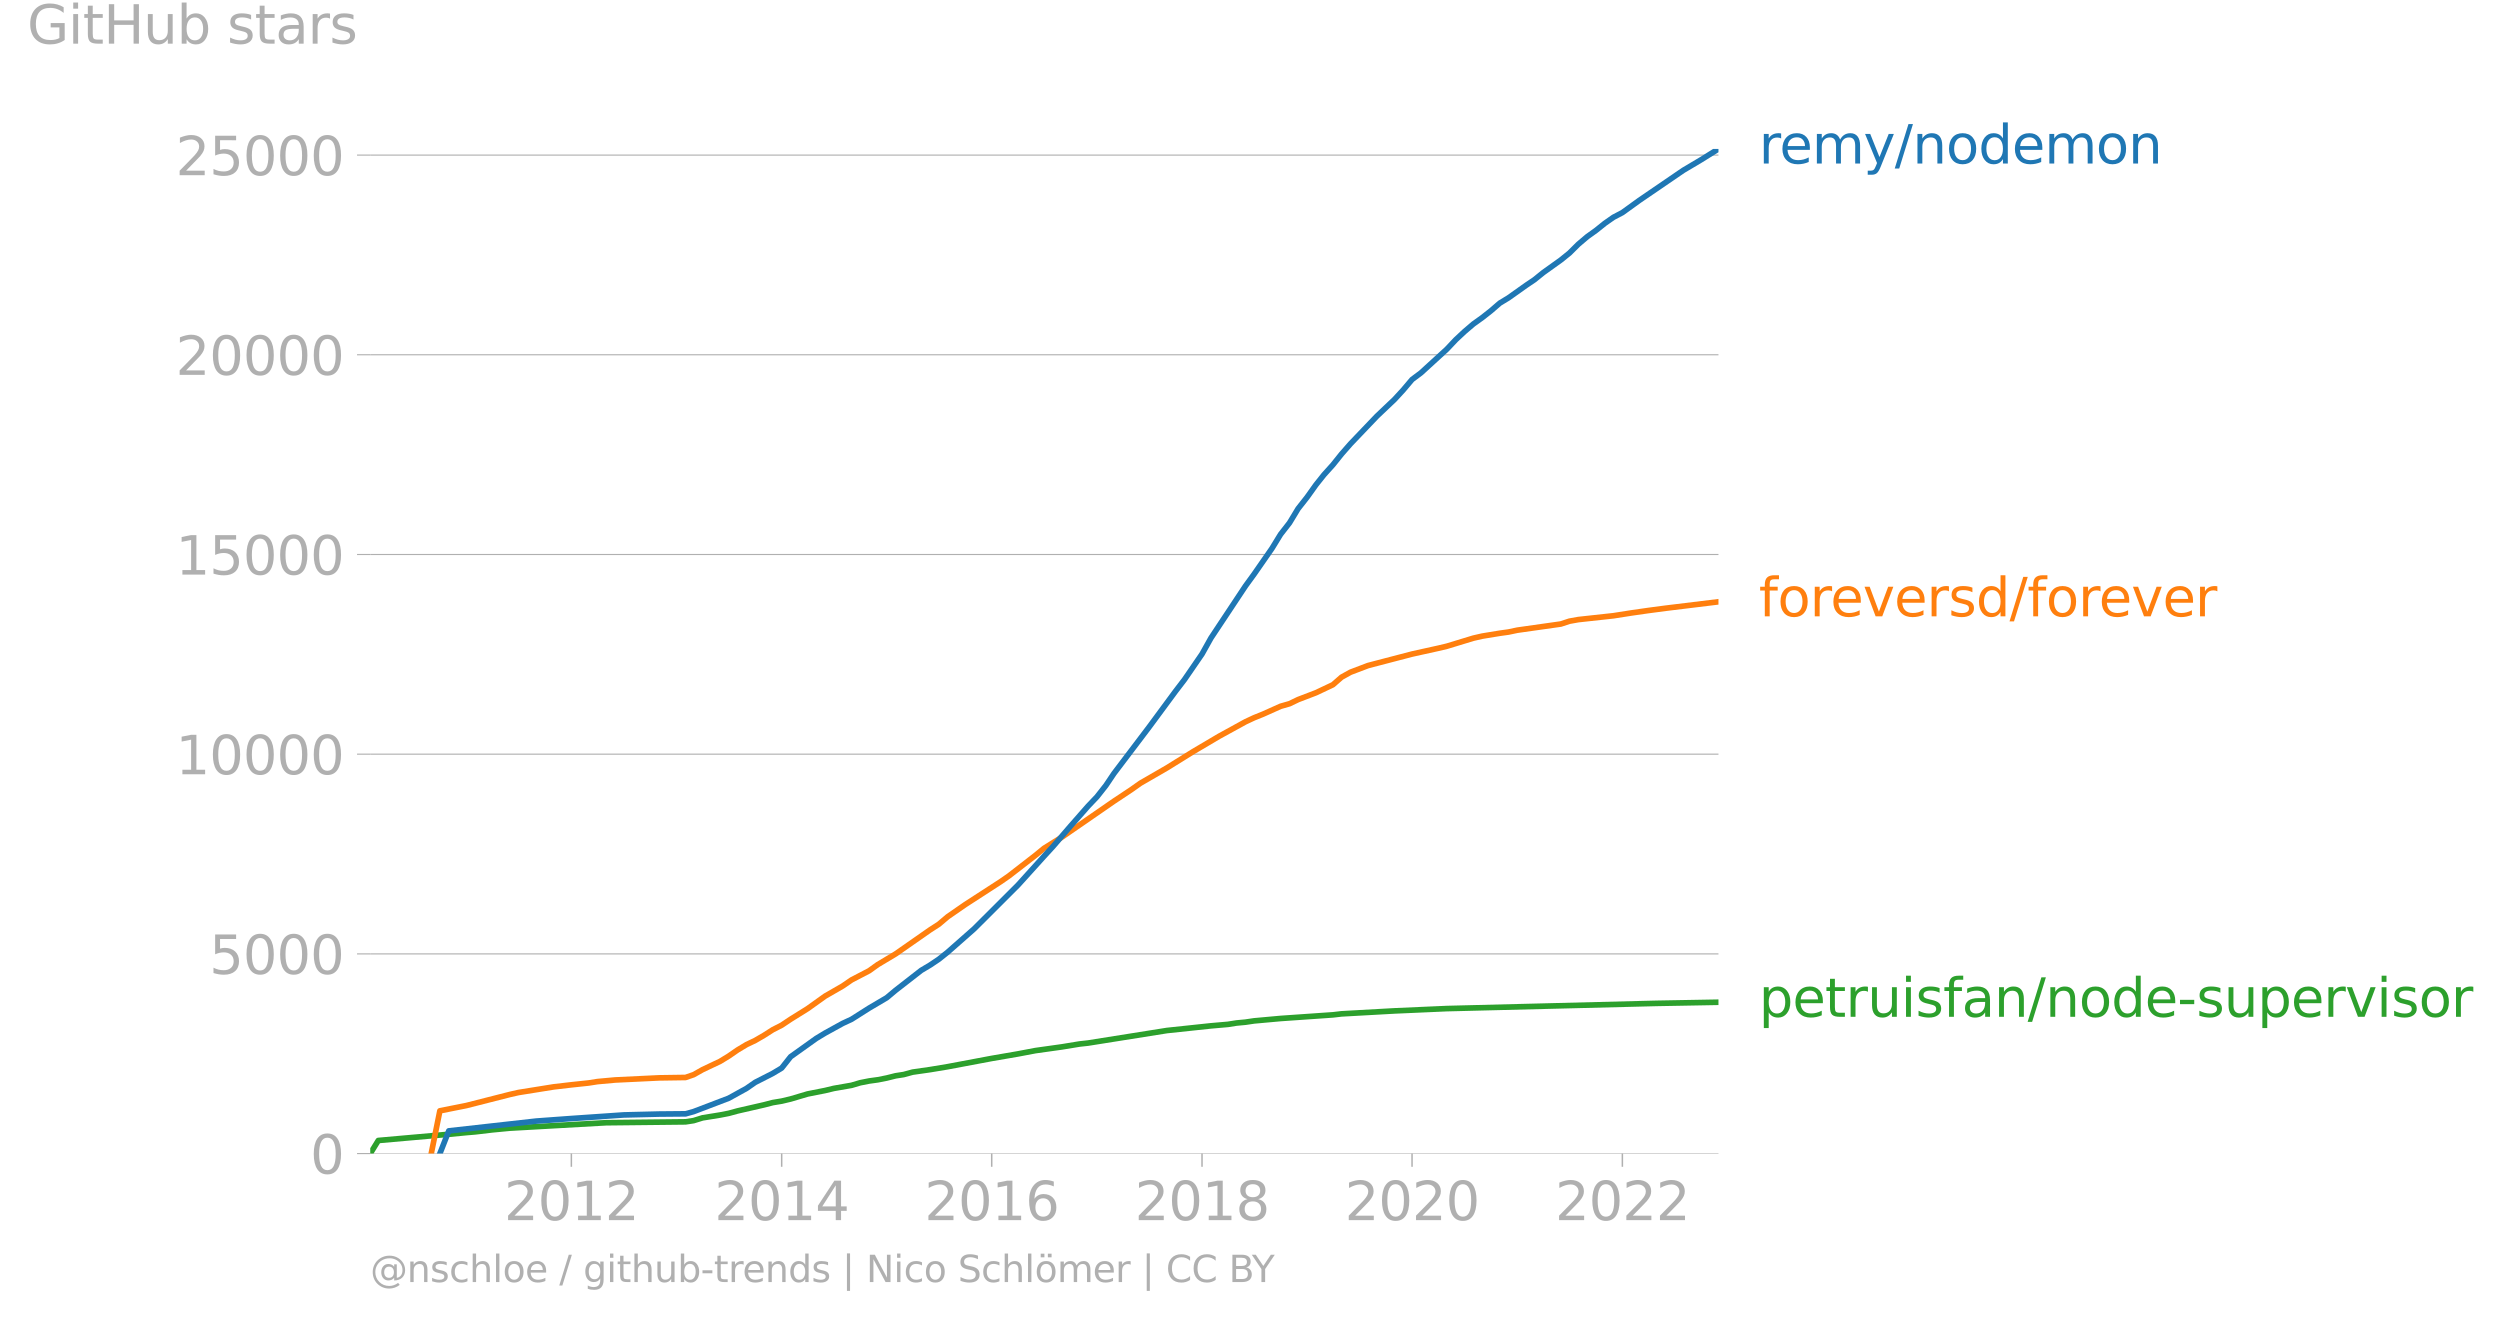 <svg xmlns="http://www.w3.org/2000/svg" xmlns:xlink="http://www.w3.org/1999/xlink" width="882.946" height="465.447" viewBox="0 0 662.21 349.085"><defs><style>*{stroke-linejoin:round;stroke-linecap:butt}</style></defs><g id="figure_1"><path id="patch_1" d="M0 349.085h662.21V0H0v349.085z" style="fill:none"/><g id="axes_1"><path id="patch_2" d="M98.073 305.558h357.12V39.446H98.073v266.112z" style="fill:none"/><g id="matplotlib.axis_1"><g id="xtick_1"><g id="line2d_1"><defs><path id="mcbd971ff79" d="M0 0v3.5" style="stroke:#b0b0b0;stroke-width:.4"/></defs><use xlink:href="#mcbd971ff79" x="151.344" y="305.558" style="fill:#b0b0b0;stroke:#b0b0b0;stroke-width:.4"/></g><g id="text_1" style="fill:#b0b0b0" transform="matrix(.14 0 0 -.14 133.529 323.196)"><defs><path id="DejaVuSans-32" d="M1228 531h2203V0H469v531q359 372 979 998 621 627 780 809 303 340 423 576 121 236 121 464 0 372-261 606-261 235-680 235-297 0-627-103-329-103-704-313v638q381 153 712 231 332 78 607 78 725 0 1156-363 431-362 431-968 0-288-108-546-107-257-392-607-78-91-497-524-418-433-1181-1211z" transform="scale(.016)"/><path id="DejaVuSans-30" d="M2034 4250q-487 0-733-480-245-479-245-1442 0-959 245-1439 246-480 733-480 491 0 736 480 246 480 246 1439 0 963-246 1442-245 480-736 480zm0 500q785 0 1199-621 414-620 414-1801 0-1178-414-1799Q2819-91 2034-91q-784 0-1198 620-414 621-414 1799 0 1181 414 1801 414 621 1198 621z" transform="scale(.016)"/><path id="DejaVuSans-31" d="M794 531h1031v3560L703 3866v575l1116 225h631V531h1031V0H794v531z" transform="scale(.016)"/></defs><use xlink:href="#DejaVuSans-32"/><use xlink:href="#DejaVuSans-30" x="63.623"/><use xlink:href="#DejaVuSans-31" x="127.246"/><use xlink:href="#DejaVuSans-32" x="190.869"/></g></g><g id="xtick_2"><use xlink:href="#mcbd971ff79" id="line2d_2" x="207.053" y="305.558" style="fill:#b0b0b0;stroke:#b0b0b0;stroke-width:.4"/><g id="text_2" style="fill:#b0b0b0" transform="matrix(.14 0 0 -.14 189.238 323.196)"><defs><path id="DejaVuSans-34" d="M2419 4116 825 1625h1594v2491zm-166 550h794V1625h666v-525h-666V0h-628v1100H313v609l1940 2957z" transform="scale(.016)"/></defs><use xlink:href="#DejaVuSans-32"/><use xlink:href="#DejaVuSans-30" x="63.623"/><use xlink:href="#DejaVuSans-31" x="127.246"/><use xlink:href="#DejaVuSans-34" x="190.869"/></g></g><g id="xtick_3"><use xlink:href="#mcbd971ff79" id="line2d_3" x="262.687" y="305.558" style="fill:#b0b0b0;stroke:#b0b0b0;stroke-width:.4"/><g id="text_3" style="fill:#b0b0b0" transform="matrix(.14 0 0 -.14 244.872 323.196)"><defs><path id="DejaVuSans-36" d="M2113 2584q-425 0-674-291-248-290-248-796 0-503 248-796 249-292 674-292t673 292q248 293 248 796 0 506-248 796-248 291-673 291zm1253 1979v-575q-238 112-480 171-242 60-480 60-625 0-955-422-329-422-376-1275 184 272 462 417 279 145 613 145 703 0 1111-427 408-426 408-1160 0-719-425-1154Q2819-91 2113-91q-810 0-1238 620-428 621-428 1799 0 1106 525 1764t1409 658q238 0 480-47t505-140z" transform="scale(.016)"/></defs><use xlink:href="#DejaVuSans-32"/><use xlink:href="#DejaVuSans-30" x="63.623"/><use xlink:href="#DejaVuSans-31" x="127.246"/><use xlink:href="#DejaVuSans-36" x="190.869"/></g></g><g id="xtick_4"><use xlink:href="#mcbd971ff79" id="line2d_4" x="318.396" y="305.558" style="fill:#b0b0b0;stroke:#b0b0b0;stroke-width:.4"/><g id="text_4" style="fill:#b0b0b0" transform="matrix(.14 0 0 -.14 300.581 323.196)"><defs><path id="DejaVuSans-38" d="M2034 2216q-450 0-708-241-257-241-257-662 0-422 257-663 258-241 708-241t709 242q260 243 260 662 0 421-258 662-257 241-711 241zm-631 268q-406 100-633 378-226 279-226 679 0 559 398 884 399 325 1092 325 697 0 1094-325t397-884q0-400-227-679-226-278-629-378 456-106 710-416 255-309 255-755 0-679-414-1042Q2806-91 2034-91q-771 0-1186 362-414 363-414 1042 0 446 256 755 257 310 713 416zm-231 997q0-362 226-565 227-203 636-203 407 0 636 203 230 203 230 565 0 363-230 566-229 203-636 203-409 0-636-203-226-203-226-566z" transform="scale(.016)"/></defs><use xlink:href="#DejaVuSans-32"/><use xlink:href="#DejaVuSans-30" x="63.623"/><use xlink:href="#DejaVuSans-31" x="127.246"/><use xlink:href="#DejaVuSans-38" x="190.869"/></g></g><g id="xtick_5"><use xlink:href="#mcbd971ff79" id="line2d_5" x="374.029" y="305.558" style="fill:#b0b0b0;stroke:#b0b0b0;stroke-width:.4"/><g id="text_5" style="fill:#b0b0b0" transform="matrix(.14 0 0 -.14 356.214 323.196)"><use xlink:href="#DejaVuSans-32"/><use xlink:href="#DejaVuSans-30" x="63.623"/><use xlink:href="#DejaVuSans-32" x="127.246"/><use xlink:href="#DejaVuSans-30" x="190.869"/></g></g><g id="xtick_6"><use xlink:href="#mcbd971ff79" id="line2d_6" x="429.739" y="305.558" style="fill:#b0b0b0;stroke:#b0b0b0;stroke-width:.4"/><g id="text_6" style="fill:#b0b0b0" transform="matrix(.14 0 0 -.14 411.924 323.196)"><use xlink:href="#DejaVuSans-32"/><use xlink:href="#DejaVuSans-30" x="63.623"/><use xlink:href="#DejaVuSans-32" x="127.246"/><use xlink:href="#DejaVuSans-32" x="190.869"/></g></g></g><g id="matplotlib.axis_2"><g id="ytick_1"><path id="line2d_7" d="M98.073 305.558h357.12" clip-path="url(#p5f5a617958)" style="fill:none;stroke:#b0b0b0;stroke-width:.3;stroke-linecap:square"/><g id="line2d_8"><defs><path id="mcd53becd91" d="M0 0h-3.5" style="stroke:#b0b0b0;stroke-width:.3"/></defs><use xlink:href="#mcd53becd91" x="98.073" y="305.558" style="fill:#b0b0b0;stroke:#b0b0b0;stroke-width:.3"/></g><use xlink:href="#DejaVuSans-30" id="text_7" style="fill:#b0b0b0" transform="matrix(.14 0 0 -.14 82.166 310.877)"/></g><g id="ytick_2"><path id="line2d_9" d="M98.073 252.664h357.12" clip-path="url(#p5f5a617958)" style="fill:none;stroke:#b0b0b0;stroke-width:.3;stroke-linecap:square"/><use xlink:href="#mcd53becd91" id="line2d_10" x="98.073" y="252.664" style="fill:#b0b0b0;stroke:#b0b0b0;stroke-width:.3"/><g id="text_8" style="fill:#b0b0b0" transform="matrix(.14 0 0 -.14 55.443 257.983)"><defs><path id="DejaVuSans-35" d="M691 4666h2478v-532H1269V2991q137 47 274 70 138 23 276 23 781 0 1237-428 457-428 457-1159 0-753-469-1171Q2575-91 1722-91q-294 0-599 50Q819 9 494 109v635q281-153 581-228t634-75q541 0 856 284 316 284 316 772 0 487-316 771-315 285-856 285-253 0-505-56-251-56-513-175v2344z" transform="scale(.016)"/></defs><use xlink:href="#DejaVuSans-35"/><use xlink:href="#DejaVuSans-30" x="63.623"/><use xlink:href="#DejaVuSans-30" x="127.246"/><use xlink:href="#DejaVuSans-30" x="190.869"/></g></g><g id="ytick_3"><path id="line2d_11" d="M98.073 199.77h357.12" clip-path="url(#p5f5a617958)" style="fill:none;stroke:#b0b0b0;stroke-width:.3;stroke-linecap:square"/><use xlink:href="#mcd53becd91" id="line2d_12" x="98.073" y="199.769" style="fill:#b0b0b0;stroke:#b0b0b0;stroke-width:.3"/><g id="text_9" style="fill:#b0b0b0" transform="matrix(.14 0 0 -.14 46.536 205.088)"><use xlink:href="#DejaVuSans-31"/><use xlink:href="#DejaVuSans-30" x="63.623"/><use xlink:href="#DejaVuSans-30" x="127.246"/><use xlink:href="#DejaVuSans-30" x="190.869"/><use xlink:href="#DejaVuSans-30" x="254.492"/></g></g><g id="ytick_4"><path id="line2d_13" d="M98.073 146.875h357.12" clip-path="url(#p5f5a617958)" style="fill:none;stroke:#b0b0b0;stroke-width:.3;stroke-linecap:square"/><use xlink:href="#mcd53becd91" id="line2d_14" x="98.073" y="146.875" style="fill:#b0b0b0;stroke:#b0b0b0;stroke-width:.3"/><g id="text_10" style="fill:#b0b0b0" transform="matrix(.14 0 0 -.14 46.536 152.194)"><use xlink:href="#DejaVuSans-31"/><use xlink:href="#DejaVuSans-35" x="63.623"/><use xlink:href="#DejaVuSans-30" x="127.246"/><use xlink:href="#DejaVuSans-30" x="190.869"/><use xlink:href="#DejaVuSans-30" x="254.492"/></g></g><g id="ytick_5"><path id="line2d_15" d="M98.073 93.98h357.12" clip-path="url(#p5f5a617958)" style="fill:none;stroke:#b0b0b0;stroke-width:.3;stroke-linecap:square"/><use xlink:href="#mcd53becd91" id="line2d_16" x="98.073" y="93.98" style="fill:#b0b0b0;stroke:#b0b0b0;stroke-width:.3"/><g id="text_11" style="fill:#b0b0b0" transform="matrix(.14 0 0 -.14 46.536 99.3)"><use xlink:href="#DejaVuSans-32"/><use xlink:href="#DejaVuSans-30" x="63.623"/><use xlink:href="#DejaVuSans-30" x="127.246"/><use xlink:href="#DejaVuSans-30" x="190.869"/><use xlink:href="#DejaVuSans-30" x="254.492"/></g></g><g id="ytick_6"><path id="line2d_17" d="M98.073 41.086h357.12" clip-path="url(#p5f5a617958)" style="fill:none;stroke:#b0b0b0;stroke-width:.3;stroke-linecap:square"/><use xlink:href="#mcd53becd91" id="line2d_18" x="98.073" y="41.086" style="fill:#b0b0b0;stroke:#b0b0b0;stroke-width:.3"/><g id="text_12" style="fill:#b0b0b0" transform="matrix(.14 0 0 -.14 46.536 46.405)"><use xlink:href="#DejaVuSans-32"/><use xlink:href="#DejaVuSans-35" x="63.623"/><use xlink:href="#DejaVuSans-30" x="127.246"/><use xlink:href="#DejaVuSans-30" x="190.869"/><use xlink:href="#DejaVuSans-30" x="254.492"/></g></g><g id="text_13" style="fill:#b0b0b0" transform="matrix(.14 0 0 -.14 7.2 11.563)"><defs><path id="DejaVuSans-47" d="M3809 666v1253H2778v519h1656V434q-365-259-806-392-440-133-940-133-1094 0-1712 639-617 640-617 1780 0 1144 617 1783 618 639 1712 639 456 0 867-113 411-112 758-331v-672q-350 297-744 447t-828 150q-857 0-1287-478-429-478-429-1425 0-944 429-1422 430-478 1287-478 334 0 596 58 263 58 472 180z" transform="scale(.016)"/><path id="DejaVuSans-69" d="M603 3500h575V0H603v3500zm0 1363h575v-729H603v729z" transform="scale(.016)"/><path id="DejaVuSans-74" d="M1172 4494v-994h1184v-447H1172V1153q0-428 117-550t477-122h590V0h-590q-666 0-919 248-253 249-253 905v1900H172v447h422v994h578z" transform="scale(.016)"/><path id="DejaVuSans-48" d="M628 4666h631V2753h2294v1913h631V0h-631v2222H1259V0H628v4666z" transform="scale(.016)"/><path id="DejaVuSans-75" d="M544 1381v2119h575V1403q0-497 193-746 194-248 582-248 465 0 735 297 271 297 271 810v1984h575V0h-575v538q-209-319-486-474-276-155-642-155-603 0-916 375-312 375-312 1097zm1447 2203z" transform="scale(.016)"/><path id="DejaVuSans-62" d="M3116 1747q0 634-261 995t-717 361q-457 0-718-361t-261-995q0-634 261-995t718-361q456 0 717 361t261 995zM1159 2969q182 312 458 463 277 152 661 152 638 0 1036-506 399-506 399-1331T3314 415Q2916-91 2278-91q-384 0-661 152-276 152-458 464V0H581v4863h578V2969z" transform="scale(.016)"/><path id="DejaVuSans-73" d="M2834 3397v-544q-243 125-506 187-262 63-544 63-428 0-642-131t-214-394q0-200 153-314t616-217l197-44q612-131 870-370t258-667q0-488-386-773Q2250-91 1575-91q-281 0-586 55T347 128v594q319-166 628-249 309-82 613-82 406 0 624 139 219 139 219 392 0 234-158 359-157 125-692 241l-200 47q-534 112-772 345-237 233-237 639 0 494 350 762 350 269 994 269 318 0 599-47 282-46 519-140z" transform="scale(.016)"/><path id="DejaVuSans-61" d="M2194 1759q-697 0-966-159t-269-544q0-306 202-486 202-179 548-179 479 0 768 339t289 901v128h-572zm1147 238V0h-575v531q-197-318-491-470T1556-91q-537 0-855 302-317 302-317 808 0 590 395 890 396 300 1180 300h807v57q0 397-261 614t-733 217q-300 0-585-72-284-72-546-216v532q315 122 612 182 297 61 578 61 760 0 1135-394 375-393 375-1193z" transform="scale(.016)"/><path id="DejaVuSans-72" d="M2631 2963q-97 56-211 82-114 27-251 27-488 0-749-317t-261-911V0H581v3500h578v-544q182 319 472 473 291 155 707 155 59 0 131-8 72-7 159-23l3-590z" transform="scale(.016)"/></defs><use xlink:href="#DejaVuSans-47"/><use xlink:href="#DejaVuSans-69" x="77.49"/><use xlink:href="#DejaVuSans-74" x="105.273"/><use xlink:href="#DejaVuSans-48" x="144.482"/><use xlink:href="#DejaVuSans-75" x="219.678"/><use xlink:href="#DejaVuSans-62" x="283.057"/><use xlink:href="#DejaVuSans-20" x="346.533"/><use xlink:href="#DejaVuSans-73" x="378.32"/><use xlink:href="#DejaVuSans-74" x="430.42"/><use xlink:href="#DejaVuSans-61" x="469.629"/><use xlink:href="#DejaVuSans-72" x="530.908"/><use xlink:href="#DejaVuSans-73" x="572.021"/></g></g><path id="line2d_19" d="m98.073 305.558 2.134-3.46 18.671-1.65 4.65-.444 2.362-.2 4.496-.53 4.649-.444 25.53-1.439 21.034-.232 2.134-.328 2.363-.73 4.648-.751 2.287-.445 2.362-.645 7.012-1.608 2.286-.593 2.362-.39 2.363-.562 4.496-1.333 4.65-.92 2.285-.55 4.725-.825 2.287-.677 2.362-.466 2.287-.317 2.362-.466 2.363-.592 2.133-.328 2.363-.645 4.649-.667 4.649-.772 11.66-2.19 6.935-1.195 4.649-.878 7.01-.984 4.65-.762 2.286-.254 20.882-3.321 11.66-1.238 4.496-.392 2.286-.36 2.363-.221 2.286-.339 7.012-.635 13.87-.962 2.286-.265 14.023-.783 13.87-.613 55.633-1.386 16.31-.296h0" clip-path="url(#p5f5a617958)" style="fill:none;stroke:#2ca02c;stroke-width:1.5;stroke-linecap:square"/><path id="line2d_20" d="m114.23 305.558 2.286-11.32 7.011-1.396 11.508-2.93 2.286-.518 9.374-1.503 4.649-.54 4.573-.486 2.362-.37 4.649-.423 11.66-.56 7.011-.107 2.134-.74 2.363-1.333 4.648-2.2 2.287-1.397 2.362-1.63 2.363-1.417 2.286-1.09 2.363-1.375 2.286-1.46 2.362-1.205 2.363-1.577 4.496-2.803 4.65-3.322 4.648-2.676 2.362-1.619 4.65-2.422 2.286-1.64 4.725-2.825 9.145-6.379 2.286-1.47 2.363-2 4.648-3.216 9.374-6.072 2.21-1.534 7.012-5.437 2.286-1.873 4.725-2.951 13.794-9.532 4.649-3.089 2.362-1.671 7.012-4.052 6.935-4.306 6.859-4.052 7.01-3.85 2.287-1.069 2.363-.952 4.649-2.084 2.362-.677 2.286-1.1 4.725-1.81 4.497-2.125 2.286-2 2.363-1.312 4.648-1.766 4.65-1.217 7.01-1.83 6.936-1.534 2.286-.54 7.011-2.136 2.363-.54 4.649-.762 2.286-.317 2.362-.497 11.508-1.63 2.286-.75 2.363-.424 9.297-1.015 4.725-.74 4.497-.646 4.649-.614 13.946-1.703h0" clip-path="url(#p5f5a617958)" style="fill:none;stroke:#ff7f0e;stroke-width:1.5;stroke-linecap:square"/><path id="line2d_21" d="m116.516 305.558 2.362-6.009 23.168-2.591 9.298-.678 13.87-.952 9.374-.232 7.011-.064 2.134-.592 9.298-3.544 4.725-2.613 2.286-1.587 4.649-2.37 2.362-1.417 2.363-2.994 6.783-4.845 2.362-1.428 4.649-2.56 2.362-1.1 4.65-2.952 4.648-2.74 2.363-1.978 6.782-5.28 2.363-1.406 2.286-1.534 2.363-1.883 7.01-6.178 11.585-11.563 6.935-7.67 2.362-2.58 4.65-5.396 4.648-5.29 2.363-2.486 2.362-3.004 2.134-3.174 9.298-12.271 7.01-9.5 2.363-3.09 4.65-6.77 2.362-4.231 9.145-13.784 2.286-3.142 4.725-6.803 2.287-3.734 2.362-3.036 2.286-3.777 2.363-3.004 2.362-3.311 2.134-2.677 2.363-2.623 2.286-2.857 2.363-2.697 7.01-7.342 4.65-4.411 2.286-2.486 2.362-2.793 2.363-1.767 6.859-6.273 2.362-2.507 2.287-2.137 2.362-2.021 2.363-1.693 2.286-1.798 2.363-2.042 2.286-1.386 4.725-3.353 2.134-1.439 2.362-1.904 4.65-3.332 2.285-1.841 2.363-2.349 2.362-1.999 2.287-1.64 2.362-1.893 2.286-1.598 2.363-1.238 4.496-3.247 11.66-7.966 4.65-2.761 4.648-2.899h0" clip-path="url(#p5f5a617958)" style="fill:none;stroke:#1f77b4;stroke-width:1.5;stroke-linecap:square"/><g id="text_14" style="fill:#1f77b4" transform="matrix(.14 0 0 -.14 465.907 43.31)"><defs><path id="DejaVuSans-65" d="M3597 1894v-281H953q38-594 358-905t892-311q331 0 642 81t618 244V178Q3153 47 2828-22t-659-69q-838 0-1327 487-489 488-489 1320 0 859 464 1363 464 505 1252 505 706 0 1117-455 411-454 411-1235zm-575 169q-6 471-264 752-258 282-683 282-481 0-770-272t-333-766l2050 4z" transform="scale(.016)"/><path id="DejaVuSans-6d" d="M3328 2828q216 388 516 572t706 184q547 0 844-383 297-382 297-1088V0h-578v2094q0 503-179 746-178 244-543 244-447 0-707-297-259-296-259-809V0h-578v2094q0 506-178 748t-550 242q-441 0-701-298-259-298-259-808V0H581v3500h578v-544q197 322 472 475t653 153q382 0 649-194 267-193 395-562z" transform="scale(.016)"/><path id="DejaVuSans-79" d="M2059-325q-243-625-475-815-231-191-618-191H506v481h338q237 0 368 113 132 112 291 531l103 262L191 3500h609L1894 763l1094 2737h609L2059-325z" transform="scale(.016)"/><path id="DejaVuSans-2f" d="M1625 4666h531L531-594H0l1625 5260z" transform="scale(.016)"/><path id="DejaVuSans-6e" d="M3513 2113V0h-575v2094q0 497-194 743-194 247-581 247-466 0-735-297-269-296-269-809V0H581v3500h578v-544q207 316 486 472 280 156 646 156 603 0 912-373 310-373 310-1098z" transform="scale(.016)"/><path id="DejaVuSans-6f" d="M1959 3097q-462 0-731-361t-269-989q0-628 267-989 268-361 733-361 460 0 728 362 269 363 269 988 0 622-269 986-268 364-728 364zm0 487q750 0 1178-488 429-487 429-1349 0-859-429-1349Q2709-91 1959-91q-753 0-1180 489-426 490-426 1349 0 862 426 1349 427 488 1180 488z" transform="scale(.016)"/><path id="DejaVuSans-64" d="M2906 2969v1894h575V0h-575v525q-181-312-458-464-276-152-664-152-634 0-1033 506-398 507-398 1332t398 1331q399 506 1033 506 388 0 664-152 277-151 458-463zM947 1747q0-634 261-995t717-361q456 0 718 361 263 361 263 995t-263 995q-262 361-718 361t-717-361q-261-361-261-995z" transform="scale(.016)"/></defs><use xlink:href="#DejaVuSans-72"/><use xlink:href="#DejaVuSans-65" x="38.863"/><use xlink:href="#DejaVuSans-6d" x="100.387"/><use xlink:href="#DejaVuSans-79" x="197.799"/><use xlink:href="#DejaVuSans-2f" x="256.979"/><use xlink:href="#DejaVuSans-6e" x="290.67"/><use xlink:href="#DejaVuSans-6f" x="354.049"/><use xlink:href="#DejaVuSans-64" x="415.23"/><use xlink:href="#DejaVuSans-65" x="478.707"/><use xlink:href="#DejaVuSans-6d" x="540.23"/><use xlink:href="#DejaVuSans-6f" x="637.643"/><use xlink:href="#DejaVuSans-6e" x="698.824"/></g><g id="text_15" style="fill:#ff7f0e" transform="matrix(.14 0 0 -.14 465.907 163.263)"><defs><path id="DejaVuSans-66" d="M2375 4863v-479h-550q-309 0-430-125-120-125-120-450v-309h947v-447h-947V0H697v3053H147v447h550v244q0 584 272 851 272 268 862 268h544z" transform="scale(.016)"/><path id="DejaVuSans-76" d="M191 3500h609L1894 563l1094 2937h609L2284 0h-781L191 3500z" transform="scale(.016)"/></defs><use xlink:href="#DejaVuSans-66"/><use xlink:href="#DejaVuSans-6f" x="35.205"/><use xlink:href="#DejaVuSans-72" x="96.387"/><use xlink:href="#DejaVuSans-65" x="135.25"/><use xlink:href="#DejaVuSans-76" x="196.773"/><use xlink:href="#DejaVuSans-65" x="255.953"/><use xlink:href="#DejaVuSans-72" x="317.477"/><use xlink:href="#DejaVuSans-73" x="358.59"/><use xlink:href="#DejaVuSans-64" x="410.689"/><use xlink:href="#DejaVuSans-2f" x="474.166"/><use xlink:href="#DejaVuSans-66" x="507.857"/><use xlink:href="#DejaVuSans-6f" x="543.063"/><use xlink:href="#DejaVuSans-72" x="604.244"/><use xlink:href="#DejaVuSans-65" x="643.107"/><use xlink:href="#DejaVuSans-76" x="704.631"/><use xlink:href="#DejaVuSans-65" x="763.811"/><use xlink:href="#DejaVuSans-72" x="825.334"/></g><g id="text_16" style="fill:#2ca02c" transform="matrix(.14 0 0 -.14 465.907 269.338)"><defs><path id="DejaVuSans-70" d="M1159 525v-1856H581v4831h578v-531q182 312 458 463 277 152 661 152 638 0 1036-506 399-506 399-1331T3314 415Q2916-91 2278-91q-384 0-661 152-276 152-458 464zm1957 1222q0 634-261 995t-717 361q-457 0-718-361t-261-995q0-634 261-995t718-361q456 0 717 361t261 995z" transform="scale(.016)"/><path id="DejaVuSans-2d" d="M313 2009h1684v-512H313v512z" transform="scale(.016)"/></defs><use xlink:href="#DejaVuSans-70"/><use xlink:href="#DejaVuSans-65" x="63.477"/><use xlink:href="#DejaVuSans-74" x="125"/><use xlink:href="#DejaVuSans-72" x="164.209"/><use xlink:href="#DejaVuSans-75" x="205.322"/><use xlink:href="#DejaVuSans-69" x="268.701"/><use xlink:href="#DejaVuSans-73" x="296.484"/><use xlink:href="#DejaVuSans-66" x="348.584"/><use xlink:href="#DejaVuSans-61" x="383.789"/><use xlink:href="#DejaVuSans-6e" x="445.068"/><use xlink:href="#DejaVuSans-2f" x="508.447"/><use xlink:href="#DejaVuSans-6e" x="542.139"/><use xlink:href="#DejaVuSans-6f" x="605.518"/><use xlink:href="#DejaVuSans-64" x="666.699"/><use xlink:href="#DejaVuSans-65" x="730.176"/><use xlink:href="#DejaVuSans-2d" x="791.699"/><use xlink:href="#DejaVuSans-73" x="827.783"/><use xlink:href="#DejaVuSans-75" x="879.883"/><use xlink:href="#DejaVuSans-70" x="943.262"/><use xlink:href="#DejaVuSans-65" x="1006.738"/><use xlink:href="#DejaVuSans-72" x="1068.262"/><use xlink:href="#DejaVuSans-76" x="1109.375"/><use xlink:href="#DejaVuSans-69" x="1168.555"/><use xlink:href="#DejaVuSans-73" x="1196.338"/><use xlink:href="#DejaVuSans-6f" x="1248.438"/><use xlink:href="#DejaVuSans-72" x="1309.619"/></g><g id="text_17" style="fill:#b0b0b0" transform="matrix(.097 0 0 -.097 98.073 339.595)"><defs><path id="DejaVuSans-40" d="M2381 1678q0-447 222-702 222-254 610-254 384 0 604 256 221 256 221 700 0 438-225 695-225 258-607 258-378 0-602-256-223-256-223-697zm1703-934q-187-241-429-355t-564-114q-538 0-874 389t-336 1014q0 625 337 1015 338 391 873 391 322 0 565-117 244-117 428-354v409h447V722q457 69 714 417 258 349 258 902 0 334-99 628-98 294-298 544-325 409-792 626t-1017 217q-384 0-738-102-353-101-653-301-490-319-767-836-276-517-276-1120 0-497 179-932 180-434 521-765 328-325 759-495 431-171 922-171 403 0 792 136t714 389l281-347q-390-303-851-464t-936-161q-578 0-1091 205-512 205-912 595Q841 78 631 592q-209 514-209 1105 0 569 212 1084 213 516 607 907 403 396 931 607t1119 211q662 0 1229-272 568-271 952-771 234-307 357-666 124-359 124-744 0-822-497-1297T4084 263v481z" transform="scale(.016)"/><path id="DejaVuSans-63" d="M3122 3366v-538q-244 135-489 202t-495 67q-560 0-870-355-309-354-309-995t309-996q310-354 870-354 250 0 495 67t489 202V134Q2881 22 2623-34q-257-57-548-57-791 0-1257 497-465 497-465 1341 0 856 470 1346 471 491 1290 491 265 0 518-55 253-54 491-163z" transform="scale(.016)"/><path id="DejaVuSans-68" d="M3513 2113V0h-575v2094q0 497-194 743-194 247-581 247-466 0-735-297-269-296-269-809V0H581v4863h578V2956q207 316 486 472 280 156 646 156 603 0 912-373 310-373 310-1098z" transform="scale(.016)"/><path id="DejaVuSans-6c" d="M603 4863h575V0H603v4863z" transform="scale(.016)"/><path id="DejaVuSans-67" d="M2906 1791q0 625-258 968-257 344-723 344-462 0-720-344-258-343-258-968 0-622 258-966t720-344q466 0 723 344 258 344 258 966zm575-1357q0-893-397-1329-396-436-1215-436-303 0-572 45t-522 139v559q253-137 500-202 247-66 503-66 566 0 847 295t281 892v285q-178-310-456-463T1784 0Q1141 0 747 490 353 981 353 1791q0 812 394 1302 394 491 1037 491 388 0 666-153t456-462v531h575V434z" transform="scale(.016)"/><path id="DejaVuSans-7c" d="M1344 4891v-6400H813v6400h531z" transform="scale(.016)"/><path id="DejaVuSans-4e" d="M628 4666h850L3547 763v3903h612V0h-850L1241 3903V0H628v4666z" transform="scale(.016)"/><path id="DejaVuSans-53" d="M3425 4513v-616q-359 172-678 256-319 85-616 85-515 0-795-200t-280-569q0-310 186-468 186-157 705-254l381-78q706-135 1042-474t336-907q0-679-455-1029Q2797-91 1919-91q-331 0-705 75-373 75-773 222v650q384-215 753-325 369-109 725-109 540 0 834 212 294 213 294 607 0 343-211 537t-692 291l-385 75q-706 140-1022 440-315 300-315 835 0 619 436 975t1201 356q329 0 669-60 341-59 697-177z" transform="scale(.016)"/><path id="DejaVuSans-f6" d="M1959 3097q-462 0-731-361t-269-989q0-628 267-989 268-361 733-361 460 0 728 362 269 363 269 988 0 622-269 986-268 364-728 364zm0 487q750 0 1178-488 429-487 429-1349 0-859-429-1349Q2709-91 1959-91q-753 0-1180 489-426 490-426 1349 0 862 426 1349 427 488 1180 488zm295 1266h634v-631h-634v631zm-1222 0h634v-631h-634v631z" transform="scale(.016)"/><path id="DejaVuSans-43" d="M4122 4306v-665q-319 297-680 443-361 147-767 147-800 0-1225-489t-425-1414q0-922 425-1411t1225-489q406 0 767 147t680 444V359q-331-225-702-338-370-112-782-112-1060 0-1670 648-609 649-609 1771 0 1125 609 1773 610 649 1670 649 418 0 788-111 371-111 696-333z" transform="scale(.016)"/><path id="DejaVuSans-42" d="M1259 2228V519h1013q509 0 754 211 246 211 246 645 0 438-246 645-245 208-754 208H1259zm0 1919V2741h935q462 0 688 173 227 174 227 530 0 353-227 528-226 175-688 175h-935zm-631 519h1613q722 0 1112-300 391-300 391-853 0-429-200-682t-588-315q466-100 724-418 258-317 258-792 0-625-425-966Q3088 0 2303 0H628v4666z" transform="scale(.016)"/><path id="DejaVuSans-59" d="M-13 4666h679l1293-1919 1285 1919h678L2272 2222V0h-634v2222L-13 4666z" transform="scale(.016)"/></defs><use xlink:href="#DejaVuSans-40"/><use xlink:href="#DejaVuSans-6e" x="100"/><use xlink:href="#DejaVuSans-73" x="163.379"/><use xlink:href="#DejaVuSans-63" x="215.479"/><use xlink:href="#DejaVuSans-68" x="270.459"/><use xlink:href="#DejaVuSans-6c" x="333.838"/><use xlink:href="#DejaVuSans-6f" x="361.621"/><use xlink:href="#DejaVuSans-65" x="422.803"/><use xlink:href="#DejaVuSans-20" x="484.326"/><use xlink:href="#DejaVuSans-2f" x="516.113"/><use xlink:href="#DejaVuSans-20" x="549.805"/><use xlink:href="#DejaVuSans-67" x="581.592"/><use xlink:href="#DejaVuSans-69" x="645.068"/><use xlink:href="#DejaVuSans-74" x="672.852"/><use xlink:href="#DejaVuSans-68" x="712.061"/><use xlink:href="#DejaVuSans-75" x="775.439"/><use xlink:href="#DejaVuSans-62" x="838.818"/><use xlink:href="#DejaVuSans-2d" x="902.295"/><use xlink:href="#DejaVuSans-74" x="938.379"/><use xlink:href="#DejaVuSans-72" x="977.588"/><use xlink:href="#DejaVuSans-65" x="1016.451"/><use xlink:href="#DejaVuSans-6e" x="1077.975"/><use xlink:href="#DejaVuSans-64" x="1141.354"/><use xlink:href="#DejaVuSans-73" x="1204.83"/><use xlink:href="#DejaVuSans-20" x="1256.93"/><use xlink:href="#DejaVuSans-7c" x="1288.717"/><use xlink:href="#DejaVuSans-20" x="1322.408"/><use xlink:href="#DejaVuSans-4e" x="1354.195"/><use xlink:href="#DejaVuSans-69" x="1429"/><use xlink:href="#DejaVuSans-63" x="1456.783"/><use xlink:href="#DejaVuSans-6f" x="1511.764"/><use xlink:href="#DejaVuSans-20" x="1572.945"/><use xlink:href="#DejaVuSans-53" x="1604.732"/><use xlink:href="#DejaVuSans-63" x="1668.209"/><use xlink:href="#DejaVuSans-68" x="1723.189"/><use xlink:href="#DejaVuSans-6c" x="1786.568"/><use xlink:href="#DejaVuSans-f6" x="1814.352"/><use xlink:href="#DejaVuSans-6d" x="1875.533"/><use xlink:href="#DejaVuSans-65" x="1972.945"/><use xlink:href="#DejaVuSans-72" x="2034.469"/><use xlink:href="#DejaVuSans-20" x="2075.582"/><use xlink:href="#DejaVuSans-7c" x="2107.369"/><use xlink:href="#DejaVuSans-20" x="2141.061"/><use xlink:href="#DejaVuSans-43" x="2172.848"/><use xlink:href="#DejaVuSans-43" x="2242.672"/><use xlink:href="#DejaVuSans-20" x="2312.496"/><use xlink:href="#DejaVuSans-42" x="2344.283"/><use xlink:href="#DejaVuSans-59" x="2407.387"/></g></g></g><defs><clipPath id="p5f5a617958"><path d="M98.073 39.446h357.12v266.112H98.073z"/></clipPath></defs></svg>